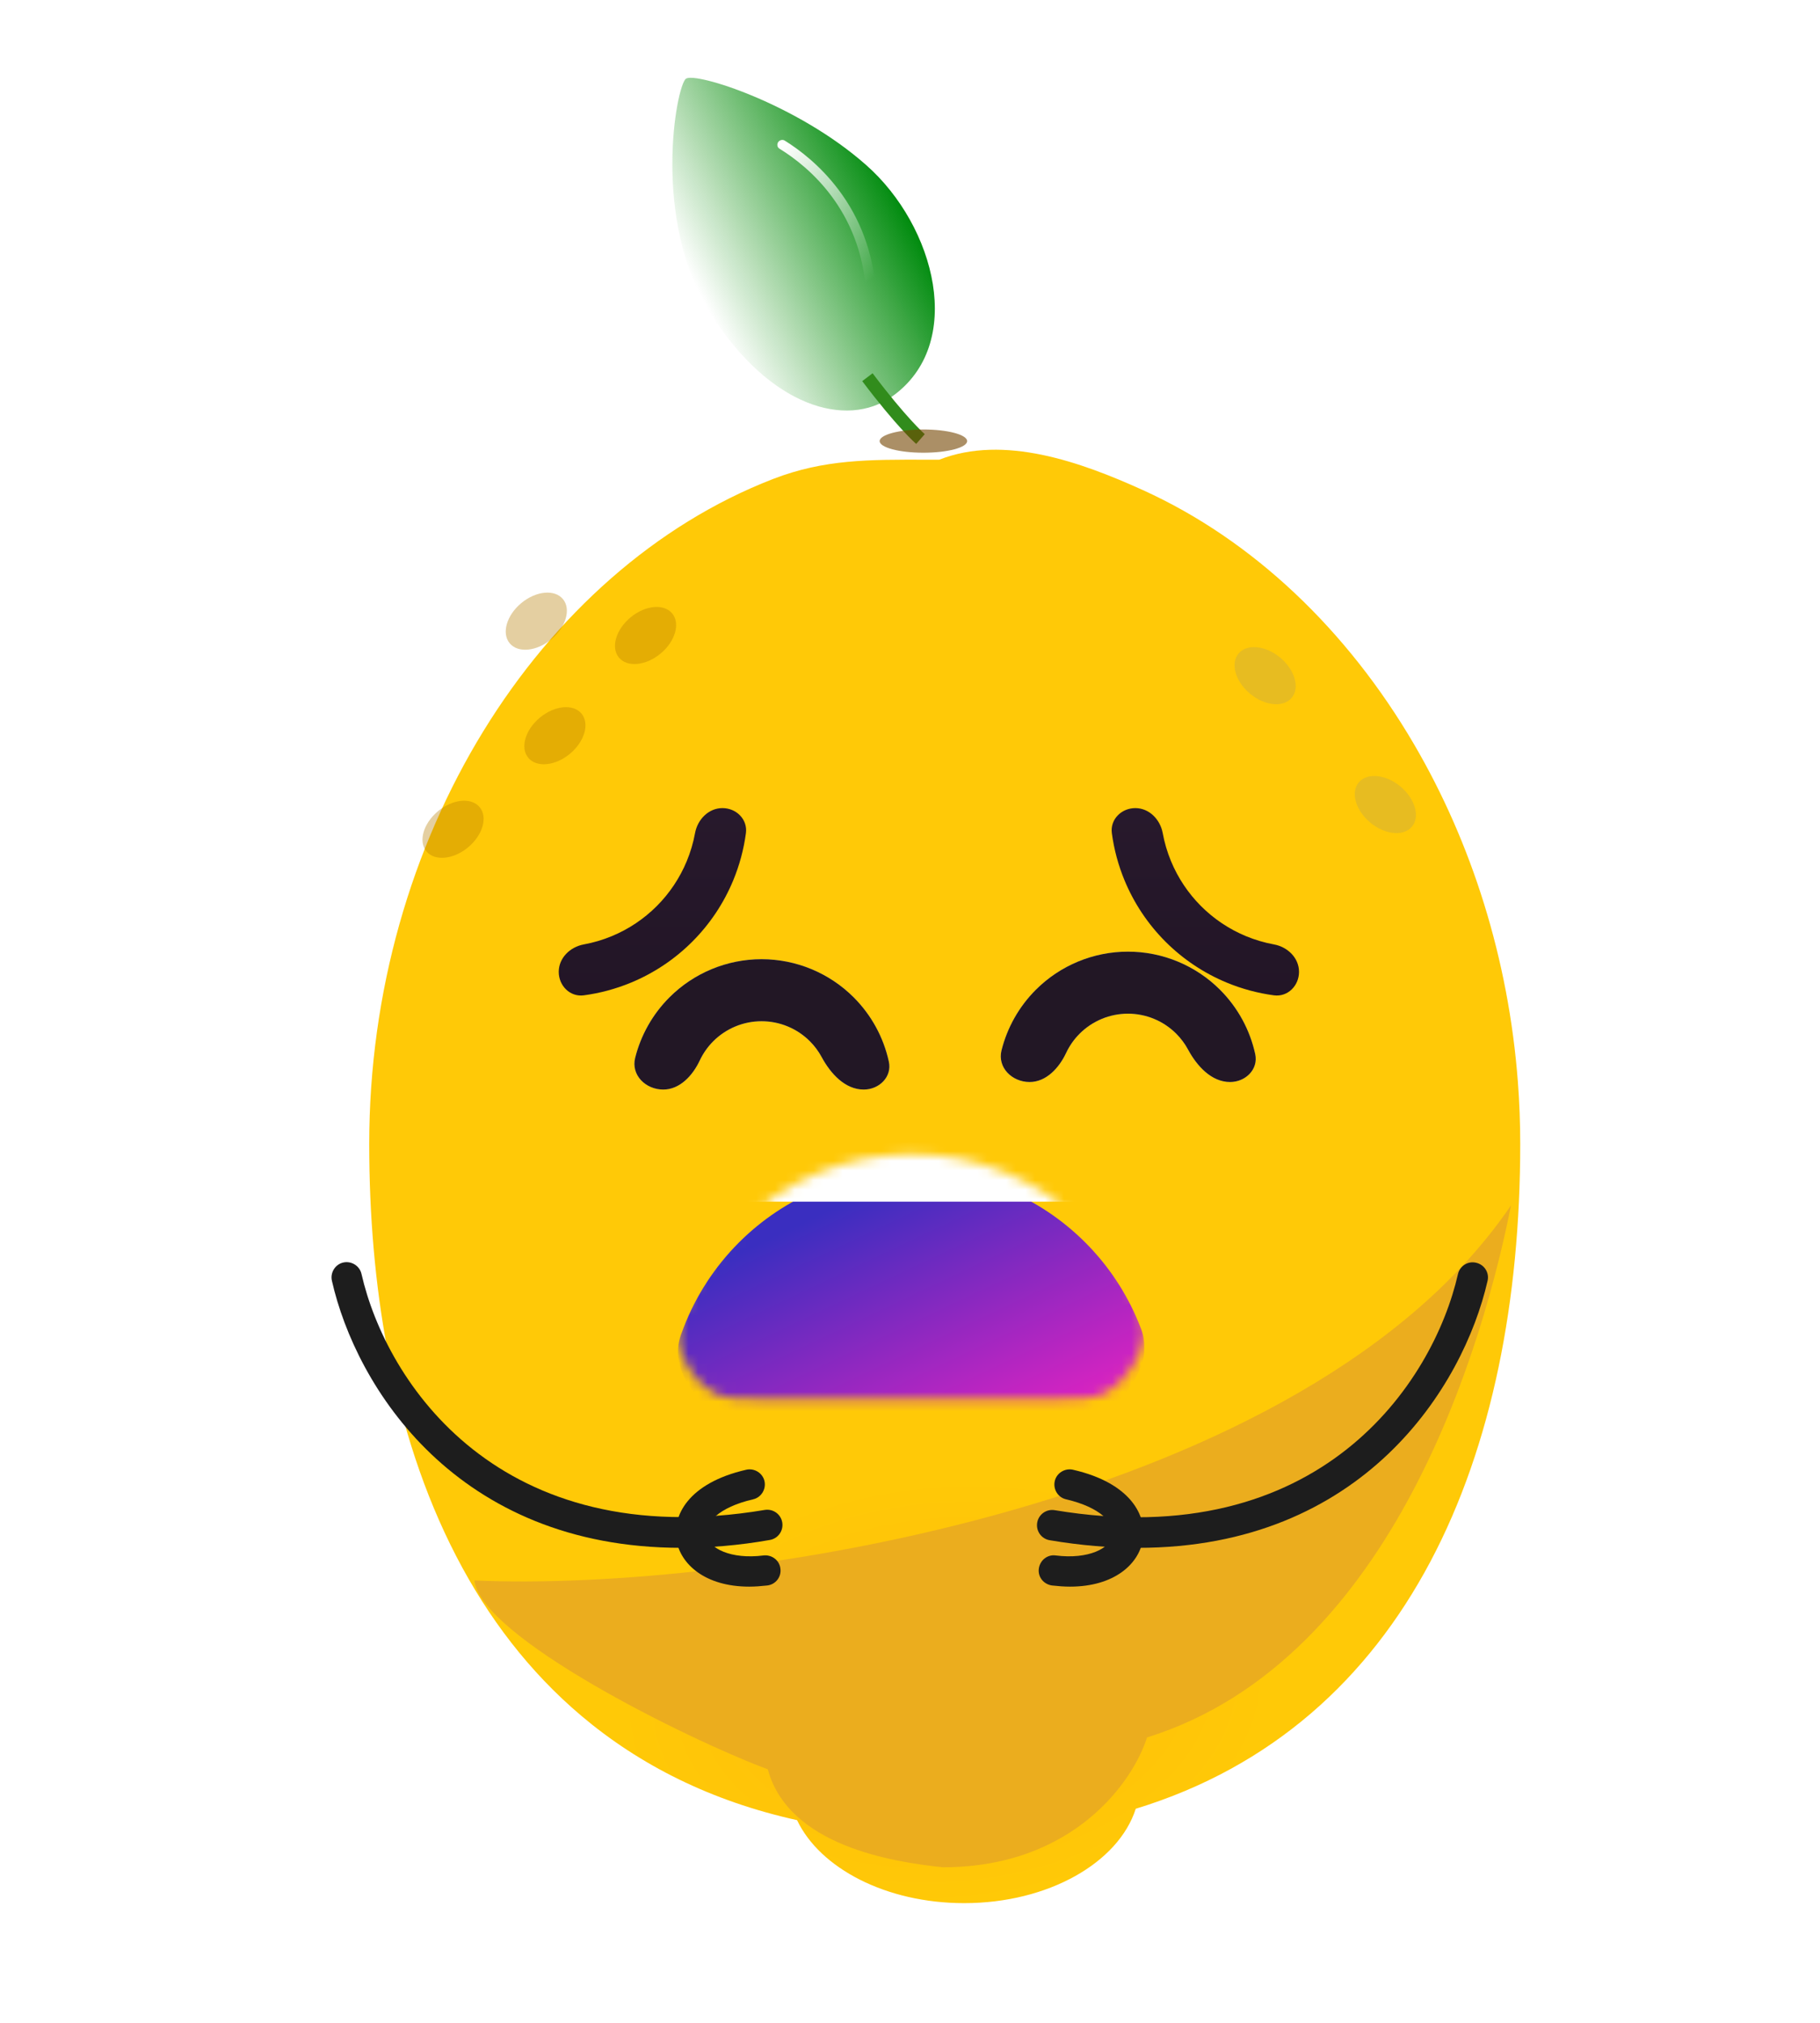 <svg width="189" height="210" viewBox="0 0 189 210" fill="none" xmlns="http://www.w3.org/2000/svg">
<g filter="url(#filter0_iii_1_626)">
<path fill-rule="evenodd" clip-rule="evenodd" d="M56.965 174.386C46.242 165.321 39.787 151.942 36.851 136.434C35.566 129.648 34.955 122.455 34.955 115.036C34.955 83.379 52.582 55.44 76.852 46.015C76.882 46.003 76.911 45.992 76.941 45.981C82.205 43.962 86.801 43.977 92.954 43.997L92.954 43.997L92.954 43.997L92.954 43.997L92.954 43.997L92.954 43.997L92.955 43.997L92.955 43.997L92.955 43.997L92.955 43.997L92.955 43.997C93.345 43.998 93.74 43.999 94.143 44L94.144 44C100.859 41.362 108.869 44.24 115.272 47.142C126.712 52.322 136.514 61.675 143.457 73.543C149.422 83.739 153.276 95.791 154.243 108.648C154.402 110.757 154.483 112.888 154.483 115.036C154.483 147.335 142.901 175.372 114.557 184.049C112.763 189.653 105.466 193.848 96.737 193.848C88.633 193.848 81.764 190.233 79.385 185.232C70.457 183.259 63.029 179.512 56.965 174.386Z" fill="url(#paint0_radial_1_626)"/>
</g>
<g filter="url(#filter1_i_1_626)">
<path d="M86.084 115.857C87.699 115.857 89.041 114.532 88.694 112.954C88.144 110.449 86.888 108.131 85.046 106.289C82.508 103.751 79.067 102.326 75.478 102.326C71.889 102.326 68.447 103.751 65.91 106.289C64.163 108.036 62.943 110.211 62.352 112.568C61.906 114.348 63.434 115.857 65.269 115.857C66.989 115.857 68.325 114.399 69.056 112.842C69.402 112.105 69.875 111.427 70.461 110.841C71.792 109.51 73.596 108.763 75.478 108.763C77.359 108.763 79.164 109.51 80.494 110.841C80.986 111.332 81.397 111.887 81.721 112.488C82.642 114.194 84.144 115.857 86.084 115.857Z" fill="#C4C4C4"/>
<path d="M86.084 115.857C87.699 115.857 89.041 114.532 88.694 112.954C88.144 110.449 86.888 108.131 85.046 106.289C82.508 103.751 79.067 102.326 75.478 102.326C71.889 102.326 68.447 103.751 65.91 106.289C64.163 108.036 62.943 110.211 62.352 112.568C61.906 114.348 63.434 115.857 65.269 115.857C66.989 115.857 68.325 114.399 69.056 112.842C69.402 112.105 69.875 111.427 70.461 110.841C71.792 109.51 73.596 108.763 75.478 108.763C77.359 108.763 79.164 109.51 80.494 110.841C80.986 111.332 81.397 111.887 81.721 112.488C82.642 114.194 84.144 115.857 86.084 115.857Z" fill="#221725"/>
</g>
<g filter="url(#filter2_i_1_626)">
<path d="M124.129 115.857C125.745 115.857 127.087 114.532 126.74 112.954C126.19 110.449 124.934 108.131 123.092 106.289C120.554 103.751 117.113 102.326 113.524 102.326C109.935 102.326 106.493 103.751 103.955 106.289C102.209 108.036 100.989 110.211 100.398 112.568C99.952 114.348 101.48 115.857 103.315 115.857C105.035 115.857 106.371 114.399 107.102 112.842C107.448 112.105 107.921 111.427 108.507 110.841C109.838 109.51 111.642 108.763 113.524 108.763C115.405 108.763 117.21 109.51 118.54 110.841C119.031 111.332 119.443 111.887 119.767 112.488C120.688 114.194 122.19 115.857 124.129 115.857Z" fill="#C4C4C4"/>
<path d="M124.129 115.857C125.745 115.857 127.087 114.532 126.74 112.954C126.19 110.449 124.934 108.131 123.092 106.289C120.554 103.751 117.113 102.326 113.524 102.326C109.935 102.326 106.493 103.751 103.955 106.289C102.209 108.036 100.989 110.211 100.398 112.568C99.952 114.348 101.48 115.857 103.315 115.857C105.035 115.857 106.371 114.399 107.102 112.842C107.448 112.105 107.921 111.427 108.507 110.841C109.838 109.51 111.642 108.763 113.524 108.763C115.405 108.763 117.21 109.51 118.54 110.841C119.031 111.332 119.443 111.887 119.767 112.488C120.688 114.194 122.19 115.857 124.129 115.857Z" fill="#221725"/>
</g>
<mask id="mask0_1_626" style="mask-type:alpha" maskUnits="userSpaceOnUse" x="70" y="119" width="49" height="27">
<path d="M110.149 145.244C112.364 145.244 113.472 145.244 114.872 144.581C116.696 143.719 118.712 140.698 118.811 138.683C118.886 137.136 118.66 136.591 118.207 135.5C116.942 132.449 115.081 129.644 112.7 127.263C107.931 122.494 101.464 119.815 94.72 119.815C87.975 119.815 81.508 122.494 76.739 127.263C74.208 129.794 72.265 132.804 70.999 136.08C70.56 137.218 70.34 137.786 70.437 139.216C70.565 141.103 72.441 143.839 74.155 144.638C75.454 145.244 76.524 145.244 78.665 145.244L94.72 145.244L110.149 145.244Z" fill="url(#paint1_linear_1_626)"/>
</mask>
<g mask="url(#mask0_1_626)">
<g filter="url(#filter3_i_1_626)">
<path d="M110.149 145.244C112.364 145.244 113.472 145.244 114.872 144.581C116.696 143.719 118.712 140.698 118.811 138.683C118.886 137.136 118.66 136.591 118.207 135.5C116.942 132.449 115.081 129.644 112.7 127.263C107.931 122.494 101.464 119.815 94.72 119.815C87.975 119.815 81.508 122.494 76.739 127.263C74.208 129.794 72.265 132.804 70.999 136.08C70.56 137.218 70.34 137.786 70.437 139.216C70.565 141.103 72.441 143.839 74.155 144.638C75.454 145.244 76.524 145.244 78.665 145.244L94.72 145.244L110.149 145.244Z" fill="url(#paint2_linear_1_626)"/>
</g>
<g filter="url(#filter4_i_1_626)">
<path d="M119.297 121.31C120.259 123.516 118.709 126.043 116.301 126.043L73.521 126.043C71.172 126.043 68.649 124.104 69.802 122.057C70.705 120.456 70.841 117.739 72.68 117.739L117.773 117.739C119.107 117.739 118.764 120.087 119.297 121.31Z" fill="white"/>
</g>
</g>
<g filter="url(#filter5_dii_1_626)">
<path d="M55.67 95.01C55.67 96.452 56.844 97.638 58.273 97.447C59.954 97.222 61.602 96.779 63.175 96.127C65.555 95.142 67.716 93.698 69.538 91.876C71.359 90.055 72.803 87.894 73.789 85.514C74.44 83.941 74.883 82.293 75.108 80.612C75.299 79.183 74.113 78.009 72.671 78.009C71.229 78.009 70.085 79.188 69.824 80.606C69.642 81.601 69.354 82.577 68.965 83.516C68.242 85.262 67.182 86.848 65.846 88.185C64.51 89.521 62.923 90.581 61.177 91.304C60.238 91.693 59.262 91.981 58.267 92.163C56.849 92.423 55.67 93.568 55.67 95.01Z" fill="url(#paint3_linear_1_626)"/>
</g>
<g filter="url(#filter6_dii_1_626)">
<path d="M132.545 95.01C132.545 96.451 131.371 97.638 129.943 97.447C128.262 97.222 126.614 96.779 125.041 96.127C122.661 95.142 120.499 93.697 118.678 91.876C116.857 90.055 115.413 87.893 114.427 85.514C113.775 83.941 113.333 82.293 113.108 80.612C112.916 79.183 114.103 78.009 115.545 78.009C116.987 78.009 118.131 79.188 118.391 80.606C118.574 81.601 118.862 82.577 119.251 83.516C119.974 85.262 121.034 86.848 122.37 88.185C123.706 89.521 125.293 90.581 127.038 91.304C127.978 91.693 128.954 91.981 129.949 92.163C131.367 92.423 132.545 93.568 132.545 95.01Z" fill="url(#paint4_linear_1_626)"/>
</g>
<g filter="url(#filter7_i_1_626)">
<path d="M89.827 39.784C97.526 34.371 94.371 22.094 87.159 15.74C79.954 9.365 69.441 6.071 68.445 6.776C67.449 7.481 64.82 21.414 71.007 31.154C77.193 40.894 85.123 43.097 89.827 39.784Z" fill="url(#paint5_linear_1_626)"/>
</g>
<path d="M89.54 39.565L90.617 38.749C94.053 43.32 96.014 45.062 96.034 45.069L95.146 46.084C95.062 46.023 93.074 44.26 89.54 39.565Z" fill="#318C1C"/>
<path d="M80.778 15.267C80.7 15.115 80.704 14.921 80.799 14.768C80.956 14.53 81.267 14.457 81.497 14.6C82.984 15.524 85.144 17.146 87.044 19.651C89.332 22.671 90.643 26.195 90.947 30.132C90.971 30.416 90.759 30.647 90.475 30.671C90.192 30.695 89.961 30.483 89.936 30.2C89.308 21.812 84.052 17.36 80.981 15.458C80.883 15.404 80.813 15.336 80.778 15.267Z" fill="url(#paint6_linear_1_626)"/>
<g filter="url(#filter8_f_1_626)">
<ellipse cx="95.891" cy="45.793" rx="4.542" ry="1.206" fill="#744500" fill-opacity="0.6"/>
</g>
<g filter="url(#filter9_f_1_626)">
<path d="M79.731 183.679C81.889 191.61 92.659 193.304 97.92 193.849C111.52 193.849 117.712 184.865 119.109 180.373C145.001 172.307 154.231 138.663 156.913 125.131C135.747 156.271 76.279 165.278 49.259 164.074C49.95 169.907 71.095 180.444 79.731 183.679Z" fill="#EBAD1E"/>
</g>
<path d="M70.752 160.687C47.37 160.687 36.961 143.971 34.467 132.963C34.275 132.124 34.803 131.261 35.642 131.069C36.482 130.877 37.345 131.405 37.537 132.244C40.103 143.516 51.83 161.359 79.41 156.754C80.273 156.61 81.089 157.186 81.233 158.049C81.377 158.912 80.801 159.728 79.938 159.872C76.676 160.447 73.606 160.687 70.752 160.687Z" fill="#1D1D1D"/>
<path d="M77.805 164.716C73.2 164.716 70.682 162.366 70.251 159.92C69.795 157.402 71.426 153.972 77.493 152.581C78.333 152.389 79.196 152.917 79.388 153.756C79.58 154.596 79.052 155.459 78.213 155.651C74.567 156.49 73.152 158.169 73.368 159.368C73.608 160.735 75.886 161.91 79.292 161.479C80.155 161.383 80.947 161.982 81.043 162.846C81.162 163.709 80.539 164.5 79.676 164.596C79.028 164.668 78.405 164.716 77.805 164.716Z" fill="#1D1D1D"/>
<path d="M118.165 160.688C115.311 160.688 112.265 160.448 109.004 159.897C108.14 159.753 107.565 158.937 107.709 158.074C107.852 157.211 108.668 156.635 109.531 156.779C137.111 161.36 148.838 143.517 151.404 132.269C151.596 131.43 152.436 130.878 153.299 131.094C154.138 131.286 154.69 132.125 154.474 132.988C151.956 143.972 141.548 160.688 118.165 160.688Z" fill="#1D1D1D"/>
<path d="M111.116 164.716C110.516 164.716 109.893 164.668 109.245 164.596C108.382 164.476 107.758 163.709 107.878 162.846C107.998 161.982 108.765 161.359 109.629 161.479C113.034 161.91 115.313 160.735 115.552 159.368C115.768 158.169 114.329 156.49 110.708 155.651C109.869 155.459 109.341 154.62 109.533 153.756C109.725 152.917 110.588 152.389 111.427 152.581C117.495 153.972 119.126 157.426 118.67 159.92C118.238 162.366 115.72 164.716 111.116 164.716Z" fill="#1D1D1D"/>
<ellipse cx="3.592" cy="2.441" rx="3.592" ry="2.441" transform="matrix(0.77 0.638 0.638 -0.77 127.055 69.733)" fill="#878787" fill-opacity="0.2"/>
<ellipse cx="3.592" cy="2.441" rx="3.592" ry="2.441" transform="matrix(0.77 0.638 0.638 -0.77 139.54 83.111)" fill="#878787" fill-opacity="0.2"/>
<ellipse cx="47.047" cy="86.09" rx="3.592" ry="2.441" transform="rotate(-39.666 47.047 86.09)" fill="#B77D00" fill-opacity="0.37"/>
<ellipse cx="57.624" cy="76.378" rx="3.592" ry="2.441" transform="rotate(-39.666 57.624 76.378)" fill="#B77D00" fill-opacity="0.37"/>
<ellipse cx="67.038" cy="65.974" rx="3.592" ry="2.441" transform="rotate(-39.666 67.038 65.974)" fill="#B77D00" fill-opacity="0.37"/>
<ellipse cx="55.693" cy="64.487" rx="3.592" ry="2.441" transform="rotate(-39.666 55.693 64.487)" fill="#B77D00" fill-opacity="0.37"/>
<defs>
<filter id="filter0_iii_1_626" x="31.23" y="36.865" width="130.366" height="162.402" filterUnits="userSpaceOnUse" color-interpolation-filters="sRGB">
<feFlood flood-opacity="0" result="BackgroundImageFix"/>
<feBlend mode="normal" in="SourceGraphic" in2="BackgroundImageFix" result="shape"/>
<feColorMatrix in="SourceAlpha" type="matrix" values="0 0 0 0 0 0 0 0 0 0 0 0 0 0 0 0 0 0 127 0" result="hardAlpha"/>
<feMorphology radius="2.709" operator="erode" in="SourceAlpha" result="effect1_innerShadow_1_626"/>
<feOffset dx="7.112" dy="4.403"/>
<feGaussianBlur stdDeviation="8.128"/>
<feComposite in2="hardAlpha" operator="arithmetic" k2="-1" k3="1"/>
<feColorMatrix type="matrix" values="0 0 0 0 0.683 0 0 0 0 0.065 0 0 0 0 0.783 0 0 0 0.14 0"/>
<feBlend mode="normal" in2="shape" result="effect1_innerShadow_1_626"/>
<feColorMatrix in="SourceAlpha" type="matrix" values="0 0 0 0 0 0 0 0 0 0 0 0 0 0 0 0 0 0 127 0" result="hardAlpha"/>
<feOffset dy="-6.096"/>
<feGaussianBlur stdDeviation="5.249"/>
<feComposite in2="hardAlpha" operator="arithmetic" k2="-1" k3="1"/>
<feColorMatrix type="matrix" values="0 0 0 0 0.944 0 0 0 0 0.224 0 0 0 0 0.958 0 0 0 0.44 0"/>
<feBlend mode="normal" in2="effect1_innerShadow_1_626" result="effect2_innerShadow_1_626"/>
<feColorMatrix in="SourceAlpha" type="matrix" values="0 0 0 0 0 0 0 0 0 0 0 0 0 0 0 0 0 0 127 0" result="hardAlpha"/>
<feOffset dx="-3.725" dy="5.419"/>
<feGaussianBlur stdDeviation="5.249"/>
<feComposite in2="hardAlpha" operator="arithmetic" k2="-1" k3="1"/>
<feColorMatrix type="matrix" values="0 0 0 0 1 0 0 0 0 1 0 0 0 0 1 0 0 0 0.59 0"/>
<feBlend mode="normal" in2="effect2_innerShadow_1_626" result="effect3_innerShadow_1_626"/>
</filter>
<filter id="filter1_i_1_626" x="62.273" y="102.326" width="26.476" height="13.532" filterUnits="userSpaceOnUse" color-interpolation-filters="sRGB">
<feFlood flood-opacity="0" result="BackgroundImageFix"/>
<feBlend mode="normal" in="SourceGraphic" in2="BackgroundImageFix" result="shape"/>
<feColorMatrix in="SourceAlpha" type="matrix" values="0 0 0 0 0 0 0 0 0 0 0 0 0 0 0 0 0 0 127 0" result="hardAlpha"/>
<feMorphology radius="10.374" operator="dilate" in="SourceAlpha" result="effect1_innerShadow_1_626"/>
<feOffset dx="3.608" dy="-2.746"/>
<feGaussianBlur stdDeviation="4.059"/>
<feComposite in2="hardAlpha" operator="arithmetic" k2="-1" k3="1"/>
<feColorMatrix type="matrix" values="0 0 0 0 0.462 0 0 0 0 0.204 0 0 0 0 0.504 0 0 0 0.35 0"/>
<feBlend mode="normal" in2="shape" result="effect1_innerShadow_1_626"/>
</filter>
<filter id="filter2_i_1_626" x="100.319" y="102.326" width="26.476" height="13.532" filterUnits="userSpaceOnUse" color-interpolation-filters="sRGB">
<feFlood flood-opacity="0" result="BackgroundImageFix"/>
<feBlend mode="normal" in="SourceGraphic" in2="BackgroundImageFix" result="shape"/>
<feColorMatrix in="SourceAlpha" type="matrix" values="0 0 0 0 0 0 0 0 0 0 0 0 0 0 0 0 0 0 127 0" result="hardAlpha"/>
<feMorphology radius="10.374" operator="dilate" in="SourceAlpha" result="effect1_innerShadow_1_626"/>
<feOffset dx="3.608" dy="-3.53"/>
<feGaussianBlur stdDeviation="4.059"/>
<feComposite in2="hardAlpha" operator="arithmetic" k2="-1" k3="1"/>
<feColorMatrix type="matrix" values="0 0 0 0 0.462 0 0 0 0 0.204 0 0 0 0 0.504 0 0 0 0.35 0"/>
<feBlend mode="normal" in2="shape" result="effect1_innerShadow_1_626"/>
</filter>
<filter id="filter3_i_1_626" x="70.415" y="119.815" width="48.41" height="27.152" filterUnits="userSpaceOnUse" color-interpolation-filters="sRGB">
<feFlood flood-opacity="0" result="BackgroundImageFix"/>
<feBlend mode="normal" in="SourceGraphic" in2="BackgroundImageFix" result="shape"/>
<feColorMatrix in="SourceAlpha" type="matrix" values="0 0 0 0 0 0 0 0 0 0 0 0 0 0 0 0 0 0 127 0" result="hardAlpha"/>
<feOffset dy="1.724"/>
<feGaussianBlur stdDeviation="3.448"/>
<feComposite in2="hardAlpha" operator="arithmetic" k2="-1" k3="1"/>
<feColorMatrix type="matrix" values="0 0 0 0 0 0 0 0 0 0 0 0 0 0 0 0 0 0 0.25 0"/>
<feBlend mode="normal" in2="shape" result="effect1_innerShadow_1_626"/>
</filter>
<filter id="filter4_i_1_626" x="69.514" y="116.446" width="50.072" height="9.596" filterUnits="userSpaceOnUse" color-interpolation-filters="sRGB">
<feFlood flood-opacity="0" result="BackgroundImageFix"/>
<feBlend mode="normal" in="SourceGraphic" in2="BackgroundImageFix" result="shape"/>
<feColorMatrix in="SourceAlpha" type="matrix" values="0 0 0 0 0 0 0 0 0 0 0 0 0 0 0 0 0 0 127 0" result="hardAlpha"/>
<feOffset dy="-1.293"/>
<feGaussianBlur stdDeviation="3.448"/>
<feComposite in2="hardAlpha" operator="arithmetic" k2="-1" k3="1"/>
<feColorMatrix type="matrix" values="0 0 0 0 0 0 0 0 0 0 0 0 0 0 0 0 0 0 0.47 0"/>
<feBlend mode="normal" in2="shape" result="effect1_innerShadow_1_626"/>
</filter>
<filter id="filter5_dii_1_626" x="47.434" y="73.303" width="40.637" height="40.638" filterUnits="userSpaceOnUse" color-interpolation-filters="sRGB">
<feFlood flood-opacity="0" result="BackgroundImageFix"/>
<feColorMatrix in="SourceAlpha" type="matrix" values="0 0 0 0 0 0 0 0 0 0 0 0 0 0 0 0 0 0 127 0" result="hardAlpha"/>
<feOffset dx="2.353" dy="5.883"/>
<feGaussianBlur stdDeviation="5.295"/>
<feColorMatrix type="matrix" values="0 0 0 0 0.031 0 0 0 0 0.02 0 0 0 0 0.035 0 0 0 0.25 0"/>
<feBlend mode="normal" in2="BackgroundImageFix" result="effect1_dropShadow_1_626"/>
<feBlend mode="normal" in="SourceGraphic" in2="effect1_dropShadow_1_626" result="shape"/>
<feColorMatrix in="SourceAlpha" type="matrix" values="0 0 0 0 0 0 0 0 0 0 0 0 0 0 0 0 0 0 127 0" result="hardAlpha"/>
<feOffset dy="1.743"/>
<feGaussianBlur stdDeviation="0.872"/>
<feComposite in2="hardAlpha" operator="arithmetic" k2="-1" k3="1"/>
<feColorMatrix type="matrix" values="0 0 0 0 0.182 0 0 0 0 0.116 0 0 0 0 0.205 0 0 0 1 0"/>
<feBlend mode="normal" in2="shape" result="effect2_innerShadow_1_626"/>
<feColorMatrix in="SourceAlpha" type="matrix" values="0 0 0 0 0 0 0 0 0 0 0 0 0 0 0 0 0 0 127 0" result="hardAlpha"/>
<feOffset dy="-1.743"/>
<feGaussianBlur stdDeviation="0.872"/>
<feComposite in2="hardAlpha" operator="arithmetic" k2="-1" k3="1"/>
<feColorMatrix type="matrix" values="0 0 0 0 0.125 0 0 0 0 0.08 0 0 0 0 0.141 0 0 0 1 0"/>
<feBlend mode="normal" in2="effect2_innerShadow_1_626" result="effect3_innerShadow_1_626"/>
</filter>
<filter id="filter6_dii_1_626" x="104.851" y="73.303" width="40.637" height="40.638" filterUnits="userSpaceOnUse" color-interpolation-filters="sRGB">
<feFlood flood-opacity="0" result="BackgroundImageFix"/>
<feColorMatrix in="SourceAlpha" type="matrix" values="0 0 0 0 0 0 0 0 0 0 0 0 0 0 0 0 0 0 127 0" result="hardAlpha"/>
<feOffset dx="2.353" dy="5.883"/>
<feGaussianBlur stdDeviation="5.295"/>
<feColorMatrix type="matrix" values="0 0 0 0 0.031 0 0 0 0 0.02 0 0 0 0 0.035 0 0 0 0.25 0"/>
<feBlend mode="normal" in2="BackgroundImageFix" result="effect1_dropShadow_1_626"/>
<feBlend mode="normal" in="SourceGraphic" in2="effect1_dropShadow_1_626" result="shape"/>
<feColorMatrix in="SourceAlpha" type="matrix" values="0 0 0 0 0 0 0 0 0 0 0 0 0 0 0 0 0 0 127 0" result="hardAlpha"/>
<feOffset dy="1.743"/>
<feGaussianBlur stdDeviation="0.872"/>
<feComposite in2="hardAlpha" operator="arithmetic" k2="-1" k3="1"/>
<feColorMatrix type="matrix" values="0 0 0 0 0.182 0 0 0 0 0.116 0 0 0 0 0.205 0 0 0 1 0"/>
<feBlend mode="normal" in2="shape" result="effect2_innerShadow_1_626"/>
<feColorMatrix in="SourceAlpha" type="matrix" values="0 0 0 0 0 0 0 0 0 0 0 0 0 0 0 0 0 0 127 0" result="hardAlpha"/>
<feOffset dy="-1.743"/>
<feGaussianBlur stdDeviation="0.872"/>
<feComposite in2="hardAlpha" operator="arithmetic" k2="-1" k3="1"/>
<feColorMatrix type="matrix" values="0 0 0 0 0.125 0 0 0 0 0.08 0 0 0 0 0.141 0 0 0 1 0"/>
<feBlend mode="normal" in2="effect2_innerShadow_1_626" result="effect3_innerShadow_1_626"/>
</filter>
<filter id="filter7_i_1_626" x="67.032" y="6.682" width="30.047" height="35.937" filterUnits="userSpaceOnUse" color-interpolation-filters="sRGB">
<feFlood flood-opacity="0" result="BackgroundImageFix"/>
<feBlend mode="normal" in="SourceGraphic" in2="BackgroundImageFix" result="shape"/>
<feColorMatrix in="SourceAlpha" type="matrix" values="0 0 0 0 0 0 0 0 0 0 0 0 0 0 0 0 0 0 127 0" result="hardAlpha"/>
<feOffset dx="2.788" dy="1.394"/>
<feGaussianBlur stdDeviation="3.872"/>
<feComposite in2="hardAlpha" operator="arithmetic" k2="-1" k3="1"/>
<feColorMatrix type="matrix" values="0 0 0 0 0 0 0 0 0 0 0 0 0 0 0 0 0 0 0.25 0"/>
<feBlend mode="normal" in2="shape" result="effect1_innerShadow_1_626"/>
</filter>
<filter id="filter8_f_1_626" x="89.744" y="42.982" width="12.294" height="5.621" filterUnits="userSpaceOnUse" color-interpolation-filters="sRGB">
<feFlood flood-opacity="0" result="BackgroundImageFix"/>
<feBlend mode="normal" in="SourceGraphic" in2="BackgroundImageFix" result="shape"/>
<feGaussianBlur stdDeviation="0.802" result="effect1_foregroundBlur_1_626"/>
</filter>
<filter id="filter9_f_1_626" x="33.209" y="109.081" width="139.754" height="100.817" filterUnits="userSpaceOnUse" color-interpolation-filters="sRGB">
<feFlood flood-opacity="0" result="BackgroundImageFix"/>
<feBlend mode="normal" in="SourceGraphic" in2="BackgroundImageFix" result="shape"/>
<feGaussianBlur stdDeviation="8.025" result="effect1_foregroundBlur_1_626"/>
</filter>
<radialGradient id="paint0_radial_1_626" cx="0" cy="0" r="1" gradientUnits="userSpaceOnUse" gradientTransform="translate(94.66 171.938) rotate(84.586) scale(22.009 34.087)">
<stop stop-color="#FFBB0C"/>
<stop offset="1" stop-color="#FFC907"/>
</radialGradient>
<linearGradient id="paint1_linear_1_626" x1="94.72" y1="119.815" x2="99.909" y2="149.568" gradientUnits="userSpaceOnUse">
<stop stop-color="#FB39A2"/>
<stop offset="1" stop-color="#C520FF"/>
</linearGradient>
<linearGradient id="paint2_linear_1_626" x1="94.72" y1="119.815" x2="110.288" y2="152.682" gradientUnits="userSpaceOnUse">
<stop stop-color="#3A2EC0"/>
<stop offset="1" stop-color="#FF20C1"/>
</linearGradient>
<linearGradient id="paint3_linear_1_626" x1="55.67" y1="58.398" x2="55.67" y2="97.62" gradientUnits="userSpaceOnUse">
<stop stop-color="#2D1D32"/>
<stop offset="1" stop-color="#221526"/>
</linearGradient>
<linearGradient id="paint4_linear_1_626" x1="132.545" y1="58.398" x2="132.545" y2="97.62" gradientUnits="userSpaceOnUse">
<stop stop-color="#2D1D32"/>
<stop offset="1" stop-color="#221526"/>
</linearGradient>
<linearGradient id="paint5_linear_1_626" x1="89.851" y1="17.798" x2="69.447" y2="28.313" gradientUnits="userSpaceOnUse">
<stop stop-color="#008B0E"/>
<stop offset="1" stop-color="#038B00" stop-opacity="0"/>
</linearGradient>
<linearGradient id="paint6_linear_1_626" x1="81.697" y1="14.901" x2="90.975" y2="28.646" gradientUnits="userSpaceOnUse">
<stop stop-color="white"/>
<stop offset="1" stop-color="white" stop-opacity="0"/>
</linearGradient>
</defs>
</svg>
